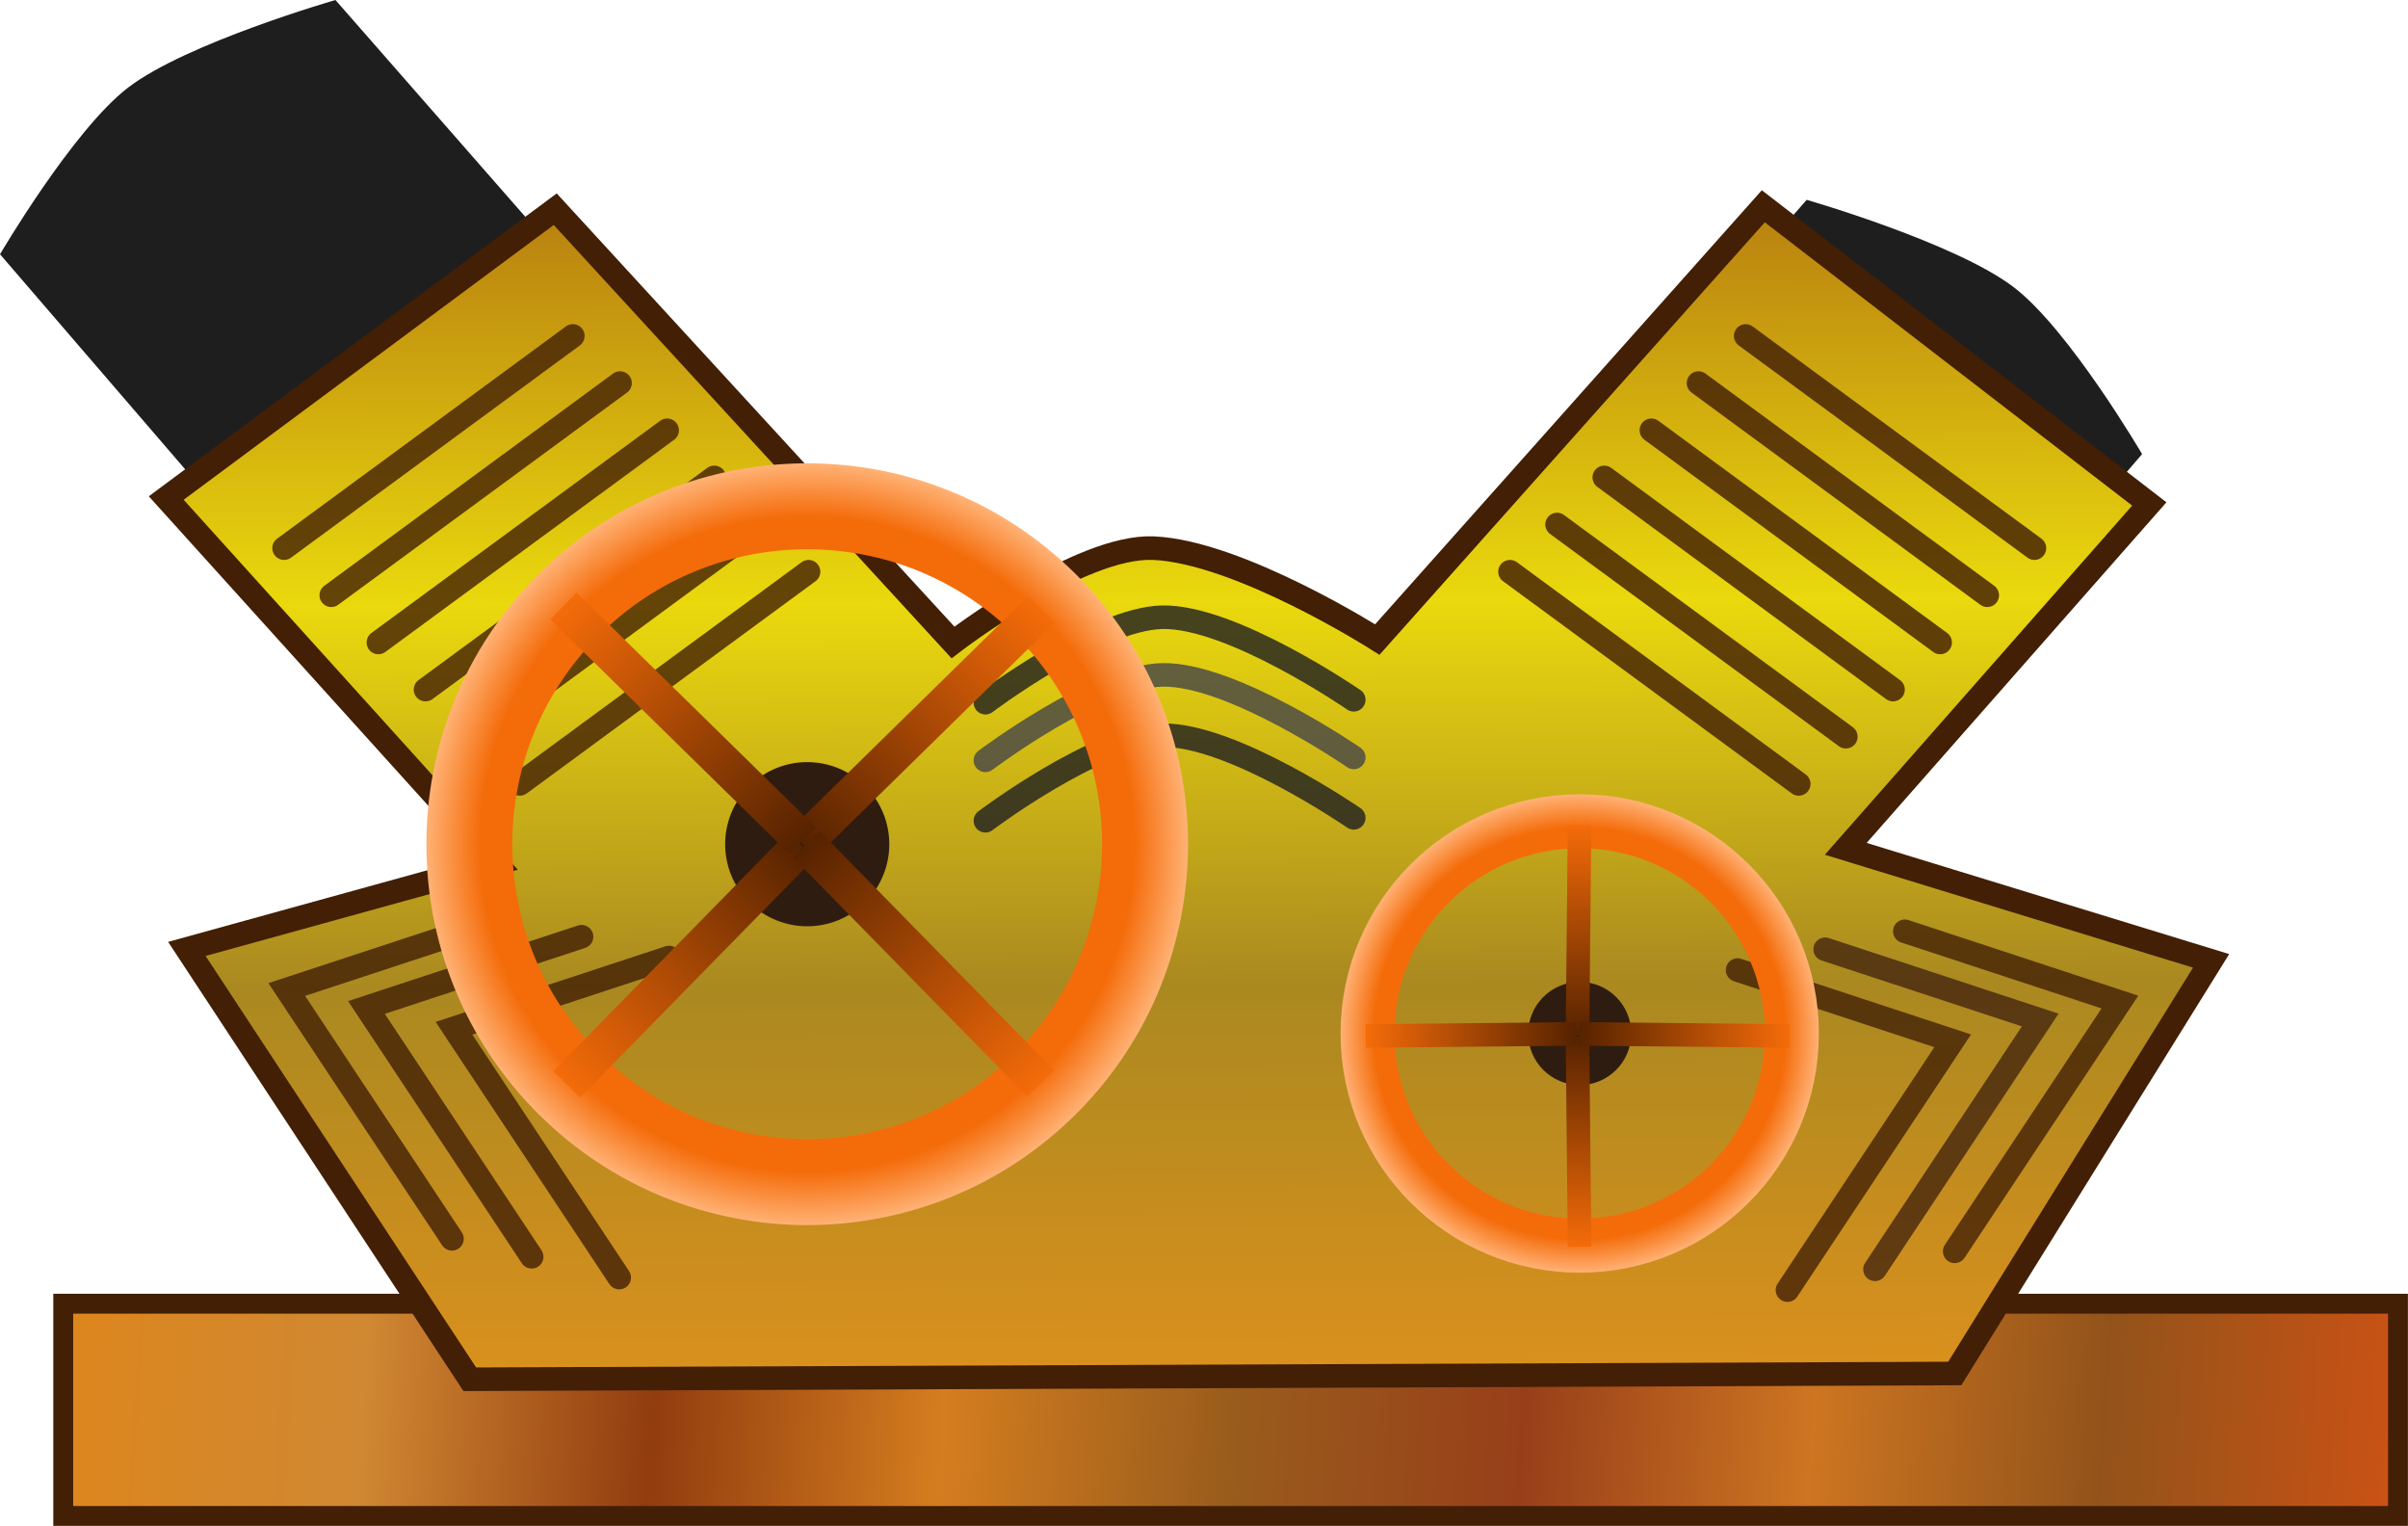 <?xml version="1.0" encoding="UTF-8" standalone="no"?>
<!-- Created with Inkscape (http://www.inkscape.org/) -->

<svg
   width="102.145"
   height="64.714"
   viewBox="0 0 28.828 18.264"
   version="1.1"
   id="svg1"
   inkscape:version="1.3.2 (091e20ef0f, 2023-11-25)"
   sodipodi:docname="ElevatorEngine.svg"
   xml:space="preserve"
   xmlns:inkscape="http://www.inkscape.org/namespaces/inkscape"
   xmlns:sodipodi="http://sodipodi.sourceforge.net/DTD/sodipodi-0.dtd"
   xmlns:xlink="http://www.w3.org/1999/xlink"
   xmlns="http://www.w3.org/2000/svg"
   xmlns:svg="http://www.w3.org/2000/svg"
   xmlns:rdf="http://www.w3.org/1999/02/22-rdf-syntax-ns#"
   xmlns:cc="http://creativecommons.org/ns#"
   xmlns:dc="http://purl.org/dc/elements/1.1/"><sodipodi:namedview
     id="namedview1"
     pagecolor="#505050"
     bordercolor="#eeeeee"
     borderopacity="1"
     inkscape:showpageshadow="0"
     inkscape:pageopacity="1"
     inkscape:pagecheckerboard="0"
     inkscape:deskcolor="#d1d1d1"
     inkscape:document-units="px"
     inkscape:zoom="0.70710678"
     inkscape:cx="222.03153"
     inkscape:cy="226.27417"
     inkscape:window-width="1366"
     inkscape:window-height="706"
     inkscape:window-x="-8"
     inkscape:window-y="-8"
     inkscape:window-maximized="1"
     inkscape:current-layer="layer1"
     showgrid="false"
     units="px" /><defs
     id="defs1"><linearGradient
       id="linearGradient520"
       inkscape:collect="always"><stop
         style="stop-color:#f46b09;stop-opacity:1;"
         offset="0"
         id="stop519" /><stop
         style="stop-color:#552200;stop-opacity:1;"
         offset="1"
         id="stop520" /></linearGradient><linearGradient
       id="linearGradient517"
       inkscape:collect="always"><stop
         style="stop-color:#f46b09;stop-opacity:1;"
         offset="0.859"
         id="stop517" /><stop
         style="stop-color:#ffb174;stop-opacity:1;"
         offset="1"
         id="stop518" /></linearGradient><linearGradient
       id="linearGradient495"
       inkscape:collect="always"><stop
         style="stop-color:#b67c10;stop-opacity:1;"
         offset="0"
         id="stop495" /><stop
         style="stop-color:#ead90d;stop-opacity:1;"
         offset="0.35"
         id="stop497" /><stop
         style="stop-color:#aa8920;stop-opacity:1;"
         offset="0.675"
         id="stop498" /><stop
         style="stop-color:#d9901d;stop-opacity:1;"
         offset="1"
         id="stop496" /></linearGradient><linearGradient
       id="linearGradient216"
       inkscape:collect="always"><stop
         style="stop-color:#dc861e;stop-opacity:1;"
         offset="0"
         id="stop216" /><stop
         style="stop-color:#d08832;stop-opacity:1;"
         offset="0.125"
         id="stop224" /><stop
         style="stop-color:#923c0f;stop-opacity:1;"
         offset="0.25"
         id="stop221" /><stop
         style="stop-color:#d47d1f;stop-opacity:1;"
         offset="0.375"
         id="stop222" /><stop
         style="stop-color:#995c1c;stop-opacity:1;"
         offset="0.5"
         id="stop218" /><stop
         style="stop-color:#983f1a;stop-opacity:1;"
         offset="0.625"
         id="stop223" /><stop
         style="stop-color:#cd7521;stop-opacity:1;"
         offset="0.75"
         id="stop219" /><stop
         style="stop-color:#92531a;stop-opacity:1;"
         offset="0.875"
         id="stop220" /><stop
         style="stop-color:#ca5215;stop-opacity:1;"
         offset="1"
         id="stop217" /></linearGradient><linearGradient
       inkscape:collect="always"
       xlink:href="#linearGradient216"
       id="linearGradient474"
       gradientUnits="userSpaceOnUse"
       gradientTransform="matrix(0.8,0,0,1.011,13.398,-135.186)"
       x1="30.692"
       y1="162.653"
       x2="65.22"
       y2="165.431" /><linearGradient
       inkscape:collect="always"
       xlink:href="#linearGradient520"
       id="linearGradient491"
       x1="58.38"
       y1="44.728"
       x2="58.388"
       y2="47.247"
       gradientUnits="userSpaceOnUse" /><linearGradient
       inkscape:collect="always"
       xlink:href="#linearGradient520"
       id="linearGradient492"
       gradientUnits="userSpaceOnUse"
       x1="58.38"
       y1="44.728"
       x2="58.388"
       y2="47.247"
       gradientTransform="matrix(1,0,0,-1,0,94.481)" /><linearGradient
       inkscape:collect="always"
       xlink:href="#linearGradient520"
       id="linearGradient493"
       gradientUnits="userSpaceOnUse"
       x1="58.38"
       y1="44.728"
       x2="58.388"
       y2="47.247"
       gradientTransform="rotate(90,58.393,47.236)" /><linearGradient
       inkscape:collect="always"
       xlink:href="#linearGradient520"
       id="linearGradient494"
       gradientUnits="userSpaceOnUse"
       gradientTransform="matrix(0,1,1,0,11.122,-11.157)"
       x1="58.38"
       y1="44.728"
       x2="58.388"
       y2="47.247" /><linearGradient
       inkscape:collect="always"
       xlink:href="#linearGradient495"
       id="linearGradient496"
       x1="50.647"
       y1="16.065"
       x2="50.71"
       y2="30.134"
       gradientUnits="userSpaceOnUse" /><linearGradient
       inkscape:collect="always"
       xlink:href="#linearGradient520"
       id="linearGradient502"
       gradientUnits="userSpaceOnUse"
       x1="58.38"
       y1="44.728"
       x2="58.388"
       y2="47.247" /><linearGradient
       inkscape:collect="always"
       xlink:href="#linearGradient520"
       id="linearGradient503"
       gradientUnits="userSpaceOnUse"
       gradientTransform="matrix(1,0,0,-1,0,94.481)"
       x1="58.38"
       y1="44.728"
       x2="58.388"
       y2="47.247" /><linearGradient
       inkscape:collect="always"
       xlink:href="#linearGradient520"
       id="linearGradient504"
       gradientUnits="userSpaceOnUse"
       gradientTransform="rotate(90,58.393,47.236)"
       x1="58.38"
       y1="44.728"
       x2="58.388"
       y2="47.247" /><linearGradient
       inkscape:collect="always"
       xlink:href="#linearGradient520"
       id="linearGradient505"
       gradientUnits="userSpaceOnUse"
       gradientTransform="matrix(0,1,1,0,11.122,-11.157)"
       x1="58.38"
       y1="44.728"
       x2="58.388"
       y2="47.247" /><radialGradient
       inkscape:collect="always"
       xlink:href="#linearGradient517"
       id="radialGradient518"
       cx="58.399"
       cy="47.21"
       fx="58.399"
       fy="47.21"
       r="2.863"
       gradientUnits="userSpaceOnUse" /><radialGradient
       inkscape:collect="always"
       xlink:href="#linearGradient517"
       id="radialGradient522"
       cx="58.399"
       cy="47.21"
       fx="58.399"
       fy="47.21"
       r="2.863"
       gradientUnits="userSpaceOnUse" /></defs><g
     inkscape:label="Layer 1"
     inkscape:groupmode="layer"
     id="layer1"
     transform="translate(-36.992,-13.786)"><g
       id="g5"><path
         style="display:inline;fill:url(#linearGradient474);fill-rule:evenodd;stroke:#421f05;stroke-width:0.238px;stroke-linecap:butt;stroke-linejoin:miter;stroke-opacity:1"
         d="m 37.749,29.391 h 27.951 v 2.54 h -27.951 z"
         id="path441"
         inkscape:connector-curvature="0" /><path
         style="fill:#1f1e1e;fill-opacity:1;fill-rule:evenodd;stroke:none;stroke-width:0.282px;stroke-linecap:butt;stroke-linejoin:miter;stroke-opacity:1"
         d="m 36.992,16.829 3.093,3.592 4.091,-3.018 -3.168,-3.617 c 0,0 -1.785,0.514 -2.482,1.048 -0.662,0.507 -1.534,1.996 -1.534,1.996 z"
         id="path506"
         sodipodi:nodetypes="ccccsc" /><path
         style="fill:#1f1e1e;fill-opacity:1;fill-rule:evenodd;stroke:none;stroke-width:0.282px;stroke-linecap:butt;stroke-linejoin:miter;stroke-opacity:1"
         d="m 62.637,19.221 -3.093,3.592 -4.091,-3.018 3.168,-3.617 c 0,0 1.785,0.514 2.482,1.048 0.662,0.507 1.534,1.996 1.534,1.996 z"
         id="path505"
         sodipodi:nodetypes="ccccsc" /><path
         style="fill:url(#linearGradient496);fill-opacity:1;fill-rule:evenodd;stroke:#421f05;stroke-width:0.282px;stroke-linecap:butt;stroke-linejoin:miter;stroke-opacity:1"
         d="m 42.616,30.295 -3.387,-5.151 3.704,-1.023 -3.951,-4.374 4.657,-3.457 4.762,5.186 c 0,0 1.516,-1.166 2.399,-1.129 1.032,0.044 2.681,1.094 2.681,1.094 l 4.621,-5.186 4.621,3.563 -3.634,4.128 4.374,1.341 -3.069,4.939 z"
         id="path474"
         sodipodi:nodetypes="ccccccsccccccc" /><g
         id="g483"
         style="opacity:0.82"><path
           style="fill:none;fill-rule:evenodd;stroke:#421f05;stroke-width:0.282px;stroke-linecap:round;stroke-linejoin:miter;stroke-opacity:1"
           d="m 57.326,18.371 3.457,2.54"
           id="path478"
           sodipodi:nodetypes="cc" /><path
           style="fill:none;fill-rule:evenodd;stroke:#421f05;stroke-width:0.282px;stroke-linecap:round;stroke-linejoin:miter;stroke-opacity:1"
           d="m 56.762,18.936 3.457,2.54"
           id="path479"
           sodipodi:nodetypes="cc" /><path
           style="fill:none;fill-rule:evenodd;stroke:#421f05;stroke-width:0.282px;stroke-linecap:round;stroke-linejoin:miter;stroke-opacity:1"
           d="m 56.198,19.5 3.457,2.54"
           id="path480"
           sodipodi:nodetypes="cc" /><path
           style="fill:none;fill-rule:evenodd;stroke:#421f05;stroke-width:0.282px;stroke-linecap:round;stroke-linejoin:miter;stroke-opacity:1"
           d="m 55.633,20.064 3.457,2.54"
           id="path481"
           sodipodi:nodetypes="cc" /><path
           style="fill:none;fill-rule:evenodd;stroke:#421f05;stroke-width:0.282px;stroke-linecap:round;stroke-linejoin:miter;stroke-opacity:1"
           d="m 55.069,20.629 3.457,2.54"
           id="path482"
           sodipodi:nodetypes="cc" /><path
           style="fill:none;fill-rule:evenodd;stroke:#421f05;stroke-width:0.282px;stroke-linecap:round;stroke-linejoin:miter;stroke-opacity:1"
           d="m 57.891,17.807 3.457,2.54"
           id="path483"
           sodipodi:nodetypes="cc" /></g><g
         id="g489"
         transform="matrix(-1,0,0,1,101.741,0)"
         style="opacity:0.798"><path
           style="fill:none;fill-rule:evenodd;stroke:#421f05;stroke-width:0.282px;stroke-linecap:round;stroke-linejoin:miter;stroke-opacity:1"
           d="m 57.326,18.371 3.457,2.54"
           id="path484"
           sodipodi:nodetypes="cc" /><path
           style="fill:none;fill-rule:evenodd;stroke:#421f05;stroke-width:0.282px;stroke-linecap:round;stroke-linejoin:miter;stroke-opacity:1"
           d="m 56.762,18.936 3.457,2.54"
           id="path485"
           sodipodi:nodetypes="cc" /><path
           style="fill:none;fill-rule:evenodd;stroke:#421f05;stroke-width:0.282px;stroke-linecap:round;stroke-linejoin:miter;stroke-opacity:1"
           d="m 56.198,19.5 3.457,2.54"
           id="path486"
           sodipodi:nodetypes="cc" /><path
           style="fill:none;fill-rule:evenodd;stroke:#421f05;stroke-width:0.282px;stroke-linecap:round;stroke-linejoin:miter;stroke-opacity:1"
           d="m 55.633,20.064 3.457,2.54"
           id="path487"
           sodipodi:nodetypes="cc" /><path
           style="fill:none;fill-rule:evenodd;stroke:#421f05;stroke-width:0.282px;stroke-linecap:round;stroke-linejoin:miter;stroke-opacity:1"
           d="m 55.069,20.629 3.457,2.54"
           id="path488"
           sodipodi:nodetypes="cc" /><path
           style="fill:none;fill-rule:evenodd;stroke:#421f05;stroke-width:0.282px;stroke-linecap:round;stroke-linejoin:miter;stroke-opacity:1"
           d="m 57.891,17.807 3.457,2.54"
           id="path489"
           sodipodi:nodetypes="cc" /></g><g
         id="g509"
         style="opacity:0.79"><path
           style="fill:none;fill-rule:evenodd;stroke:#421f05;stroke-width:0.282px;stroke-linecap:round;stroke-linejoin:miter;stroke-opacity:1"
           d="m 57.794,25.397 2.575,0.847 -1.978,2.984"
           id="path509"
           sodipodi:nodetypes="ccc" /><path
           style="fill:none;fill-rule:evenodd;stroke:#421f05;stroke-width:0.282px;stroke-linecap:round;stroke-linejoin:miter;stroke-opacity:1"
           d="m 59.796,24.933 2.575,0.847 -1.978,2.984"
           id="path507"
           sodipodi:nodetypes="ccc" /><path
           style="fill:none;fill-rule:evenodd;stroke:#44250e;stroke-width:0.282px;stroke-linecap:round;stroke-linejoin:miter;stroke-opacity:1"
           d="m 58.842,25.148 2.575,0.847 -1.978,2.984"
           id="path508"
           sodipodi:nodetypes="ccc" /></g><g
         id="g494"
         transform="translate(-2.495,-21.054)"><circle
           style="fill:none;fill-opacity:1;fill-rule:evenodd;stroke:url(#radialGradient518);stroke-width:0.646;stroke-linecap:round;stroke-linejoin:round;stroke-dasharray:none;stroke-opacity:1"
           id="circle489"
           cx="58.399"
           cy="47.21"
           r="2.54" /><circle
           style="fill:#2f1c10;fill-opacity:1;fill-rule:evenodd;stroke-width:0.301;stroke-linecap:round;stroke-linejoin:round"
           id="circle490"
           cx="58.399"
           cy="47.21"
           r="0.617" /><path
           style="fill:none;fill-rule:evenodd;stroke:url(#linearGradient491);stroke-width:0.282px;stroke-linecap:butt;stroke-linejoin:miter;stroke-opacity:1"
           d="m 58.372,47.235 0.025,-2.519"
           id="path490" /><path
           style="fill:none;fill-rule:evenodd;stroke:url(#linearGradient492);stroke-width:0.282px;stroke-linecap:butt;stroke-linejoin:miter;stroke-opacity:1"
           d="m 58.372,47.246 0.025,2.519"
           id="path491" /><path
           style="fill:none;fill-rule:evenodd;stroke:url(#linearGradient493);stroke-width:0.282px;stroke-linecap:butt;stroke-linejoin:miter;stroke-opacity:1"
           d="m 58.394,47.215 2.519,0.025"
           id="path492" /><path
           style="fill:none;fill-rule:evenodd;stroke:url(#linearGradient494);stroke-width:0.282px;stroke-linecap:butt;stroke-linejoin:miter;stroke-opacity:1"
           d="m 58.356,47.215 -2.519,0.025"
           id="path493" /></g><g
         id="g512"
         transform="matrix(-1,0,0,1,102.796,-0.15)"
         style="opacity:0.801"><path
           style="fill:none;fill-rule:evenodd;stroke:#421f05;stroke-width:0.282px;stroke-linecap:round;stroke-linejoin:miter;stroke-opacity:1"
           d="m 57.794,25.397 2.575,0.847 -1.978,2.984"
           id="path510"
           sodipodi:nodetypes="ccc" /><path
           style="fill:none;fill-rule:evenodd;stroke:#421f05;stroke-width:0.282px;stroke-linecap:round;stroke-linejoin:miter;stroke-opacity:1"
           d="m 59.796,24.933 2.575,0.847 -1.978,2.984"
           id="path511"
           sodipodi:nodetypes="ccc" /><path
           style="fill:none;fill-rule:evenodd;stroke:#421f05;stroke-width:0.282px;stroke-linecap:round;stroke-linejoin:miter;stroke-opacity:1"
           d="m 58.842,25.148 2.575,0.847 -1.978,2.984"
           id="path512"
           sodipodi:nodetypes="ccc" /></g><g
         id="g523"
         style="opacity:0.809"><path
           style="fill:none;fill-rule:evenodd;stroke:#202020;stroke-width:0.282px;stroke-linecap:round;stroke-linejoin:miter;stroke-opacity:1"
           d="m 48.789,22.197 c 0,0 1.333,-1.006 2.117,-1.023 0.832,-0.018 2.293,0.988 2.293,0.988"
           id="path513"
           sodipodi:nodetypes="csc" /><path
           style="fill:none;fill-rule:evenodd;stroke:#464646;stroke-width:0.282px;stroke-linecap:round;stroke-linejoin:miter;stroke-opacity:1"
           d="m 48.789,22.887 c 0,0 1.333,-1.006 2.117,-1.023 0.832,-0.018 2.293,0.988 2.293,0.988"
           id="path514"
           sodipodi:nodetypes="csc" /><path
           style="fill:none;fill-rule:evenodd;stroke:#202020;stroke-width:0.282px;stroke-linecap:round;stroke-linejoin:miter;stroke-opacity:1"
           d="m 48.789,23.61 c 0,0 1.333,-1.006 2.117,-1.023 0.832,-0.018 2.293,0.988 2.293,0.988"
           id="path515"
           sodipodi:nodetypes="csc" /></g><g
         id="g502"
         transform="matrix(1.126,1.126,-1.126,1.126,34.057,-95.025)"><circle
           style="fill:none;fill-opacity:1;fill-rule:evenodd;stroke:url(#radialGradient522);stroke-width:0.646;stroke-linecap:round;stroke-linejoin:round;stroke-dasharray:none;stroke-opacity:1"
           id="circle498"
           cx="58.399"
           cy="47.21"
           r="2.54" /><circle
           style="fill:#2f1c10;fill-opacity:1;fill-rule:evenodd;stroke-width:0.301;stroke-linecap:round;stroke-linejoin:round"
           id="circle499"
           cx="58.399"
           cy="47.21"
           r="0.617" /><path
           style="fill:none;fill-rule:evenodd;stroke:url(#linearGradient502);stroke-width:0.282px;stroke-linecap:butt;stroke-linejoin:miter;stroke-opacity:1"
           d="m 58.372,47.235 0.025,-2.519"
           id="path499" /><path
           style="fill:none;fill-rule:evenodd;stroke:url(#linearGradient503);stroke-width:0.282px;stroke-linecap:butt;stroke-linejoin:miter;stroke-opacity:1"
           d="m 58.372,47.246 0.025,2.519"
           id="path500" /><path
           style="fill:none;fill-rule:evenodd;stroke:url(#linearGradient504);stroke-width:0.282px;stroke-linecap:butt;stroke-linejoin:miter;stroke-opacity:1"
           d="m 58.394,47.215 2.519,0.025"
           id="path501" /><path
           style="fill:none;fill-rule:evenodd;stroke:url(#linearGradient505);stroke-width:0.282px;stroke-linecap:butt;stroke-linejoin:miter;stroke-opacity:1"
           d="m 58.356,47.215 -2.519,0.025"
           id="path502" /></g></g></g></svg>

